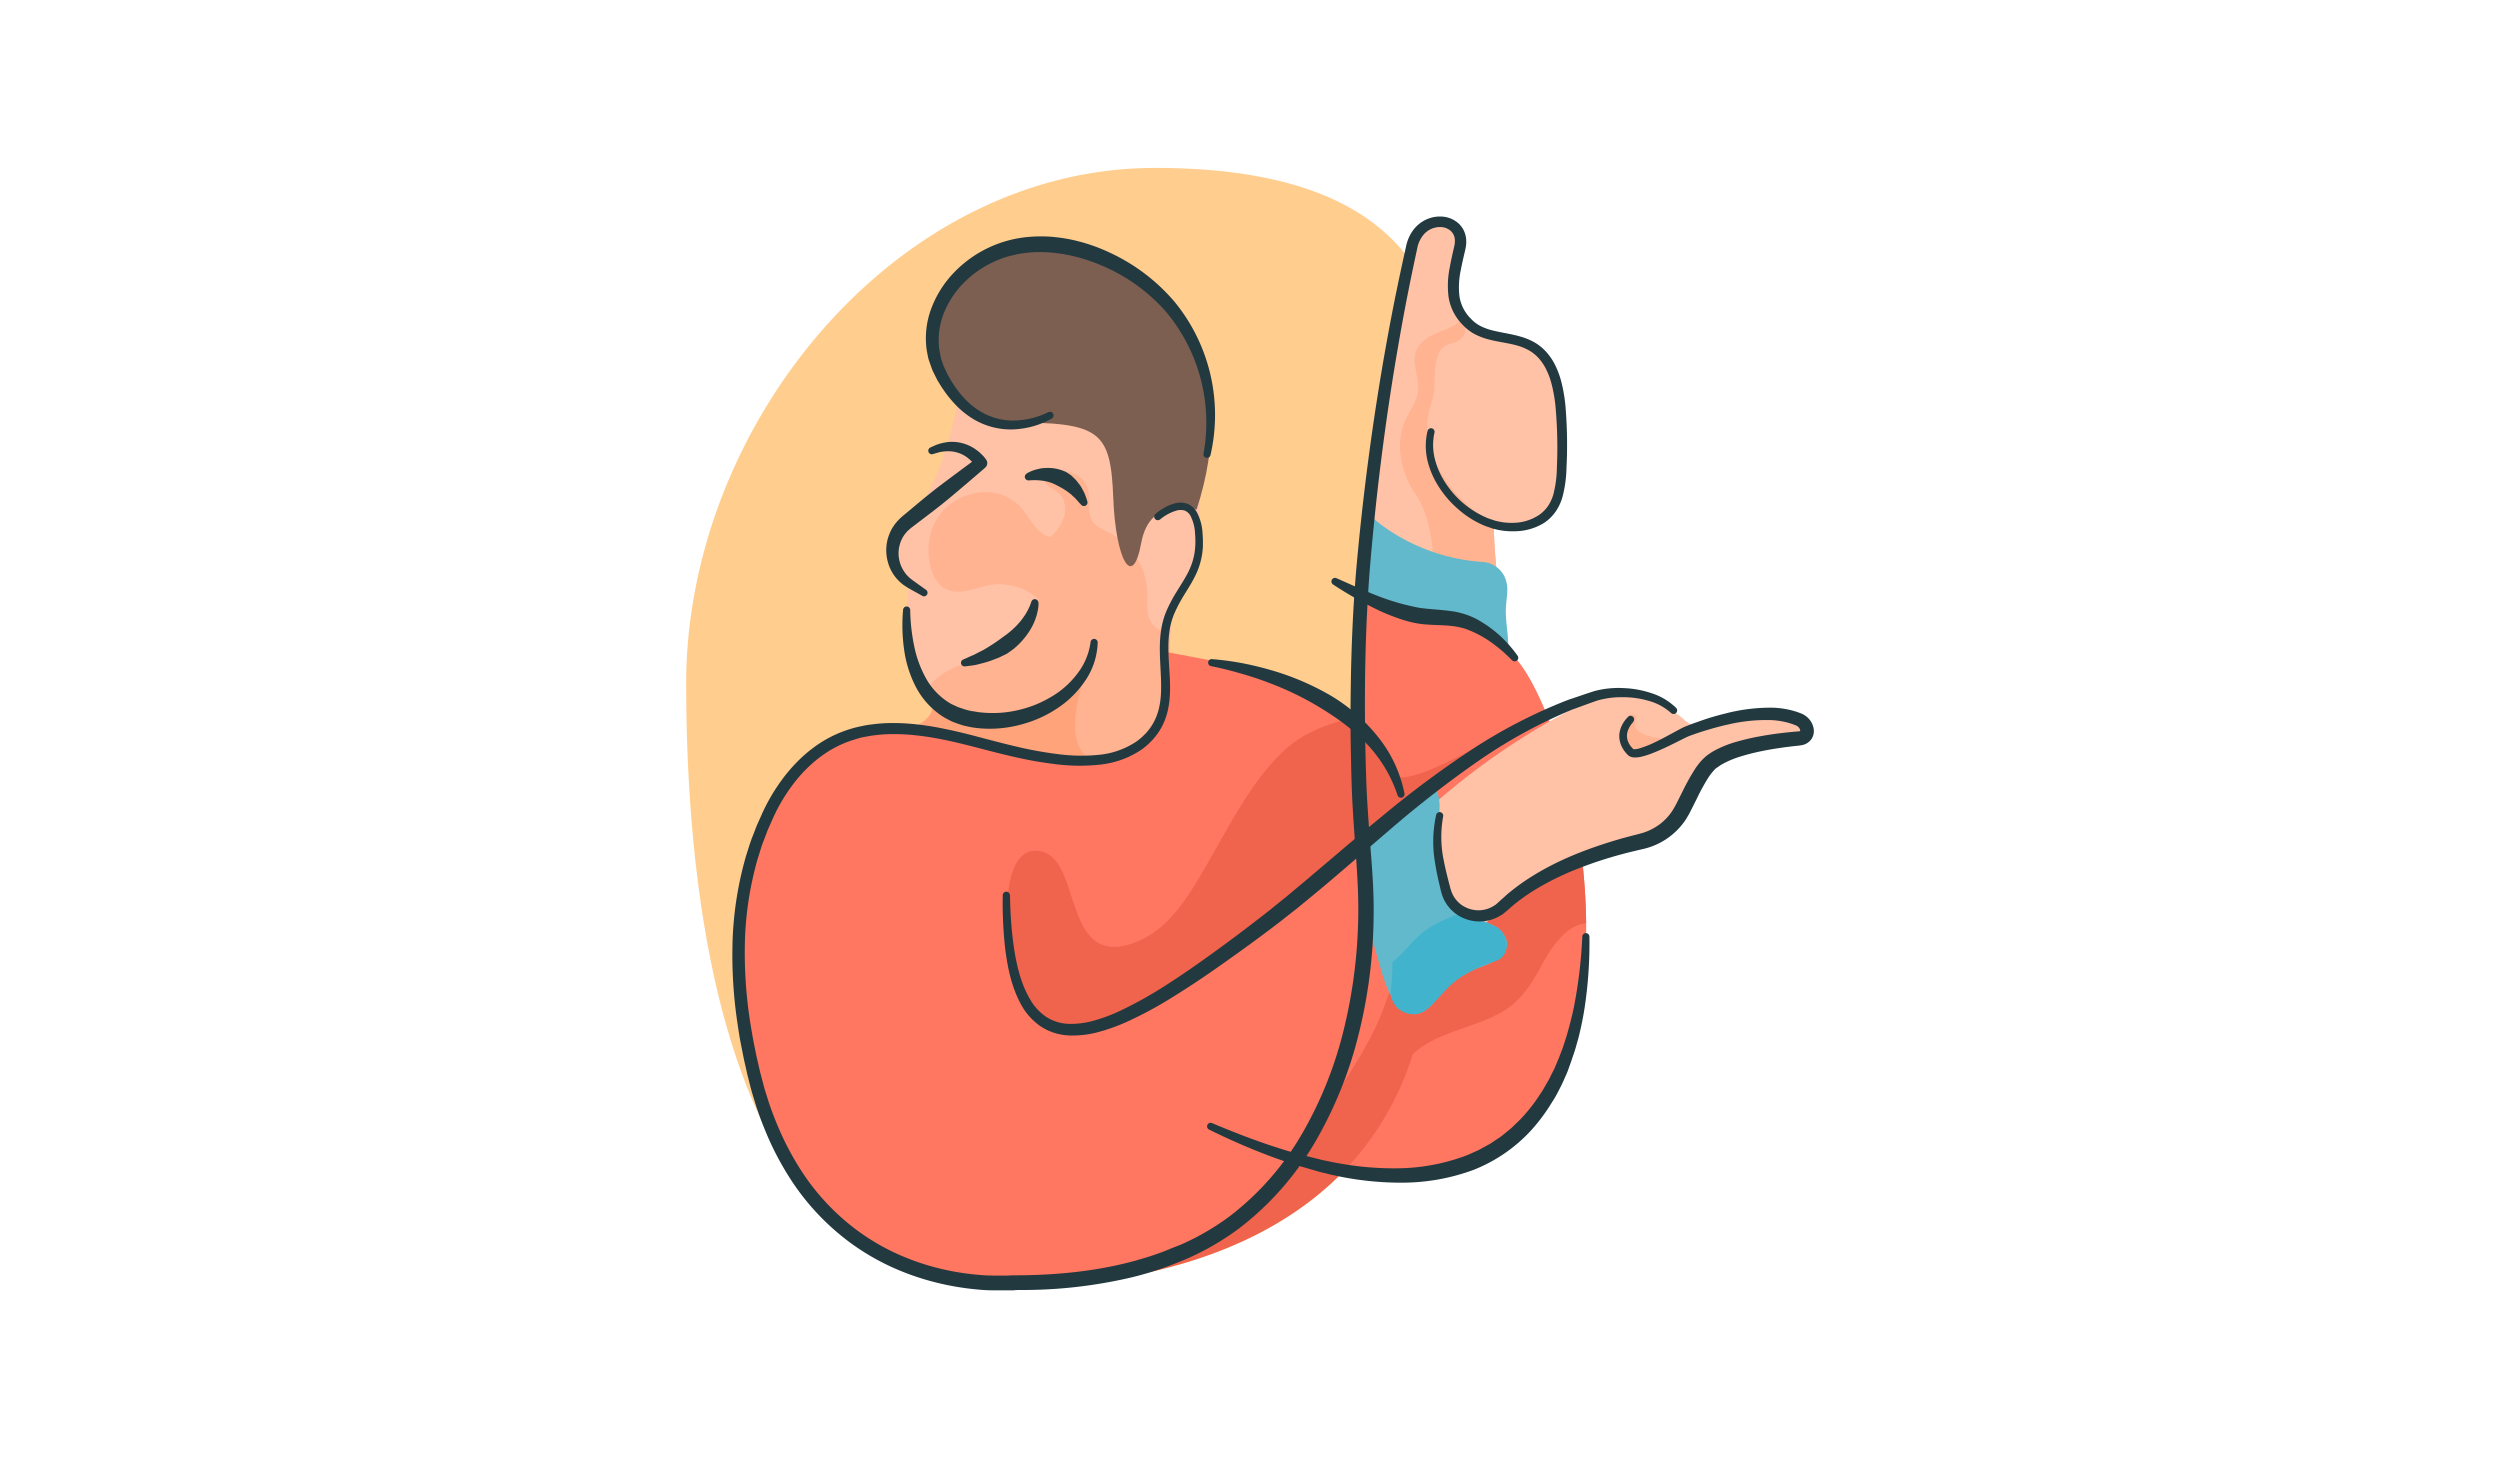 <svg id="Layer_1" data-name="Layer 1" xmlns="http://www.w3.org/2000/svg" viewBox="0 0 960 560"><defs><style>.cls-1{fill:#ffce8f;}.cls-2{fill:#ffc2a7;}.cls-3{fill:#ffb391;}.cls-4{fill:#ffa37a;}.cls-5{fill:#ff7761;}.cls-6{fill:#f0634d;}.cls-7{fill:#62b9cc;}.cls-8{fill:#41b3cc;}.cls-9{fill:#7d5f52;}.cls-10{fill:#233940;}</style></defs><title>man, directions, people, person, avatar</title><path class="cls-1" d="M550.07,232.73c-4,24.83-7.76,50.12-6.21,73.62a130.61,130.61,0,0,0,1.63,14.11,223,223,0,0,1,3.46,42.69q-.15,7.2-.86,14c-8.81,85.24-81.54,117.36-164.6,117.36-27.4,0-48.81-10.07-65.46-26.75-38-38.05-51.11-110.43-53.92-176-.43-10-.62-19.78-.62-29.28,0-99.41,80.59-198,180-198C577.68,64.46,562.57,155.34,550.07,232.73Z"/><path class="cls-2" d="M599.55,180.78c-.29,5.26-.92,10.81-4.08,15-4.61,6.14-14.5,8.89-21.27,4.92l-.09,0c-1.11,0,.13,13.66,1,23.5.48,5,.87,9,.83,9.77-.67,14.67-51.78-25.05-51.78-25.05,3.75-38.62,10.33-76.12,17.89-114.36,2.39-12.09,20.35-12.5,18.39-.09-2,12.67-3.75,19.1,1.42,27.29l.16.24a13.47,13.47,0,0,0,2.28,2.65c6.38,5.74,16.7,4,24.05,8.41,7.95,4.78,10.17,15.18,10.88,24.43A174.25,174.25,0,0,1,599.55,180.78Z"/><path class="cls-2" d="M449.7,241.5c-1.78,16,.61,36.71,1,39.81,0,.26.05.4.05.4l-.09,0c-2.74,1.22-67.37,29.51-99.91-2.54,0,0,10.08-3.58,6.75-11.5-.43-1-1-2.22-1.55-3.57-4-9.1-10.57-25.06-6.48-39.94,0,0-15.19-12.6-1.58-23.5s20.36-48.24,20.36-48.24l78.5,20s13.92-1.17,14,10.75.75,30.08-7.25,44C451.5,230.67,450.33,235.78,449.7,241.5Z"/><path class="cls-3" d="M550.24,216.71s.75-16.25-7-27.5c-5.33-7.73-7.69-19.5-3.44-28.19,2.27-4.64,5.18-7.95,4.77-13.37s-3.2-10.59.68-15.37c4.23-5.22,12.91-5.17,16.8-10.65-.39,1.76.73,3.53.6,5.32a5.2,5.2,0,0,1-2.63,3.83c-2.22,1.36-4.83,1.21-6.59,3.33-1.48,1.78-1.89,4.39-2.23,6.6-.63,4.15.13,8.73-1.21,12.75-3.55,10.61-2.67,19.83,5.75,31.75,8,11.27,17.37,15.09,18.37,15.48-1.11,0,.13,13.66,1,23.5Z"/><path class="cls-3" d="M450.62,281.32l.06.47a193.49,193.49,0,0,1-28.6,9.27,12,12,0,0,1-4.68.47,12.36,12.36,0,0,1-3.57-1.38L399.74,283l17.78-25.78c-8.2,9.54-18.62,18.21-31.09,19.89-10.25,1.38-20.91-2.33-28.66-9.2l2.57,3c-2.17-1.83-4.57-4.48-3.51-7.11a5.73,5.73,0,0,1,1.15-1.68c6.06-6.63,15.93-7.78,23.9-11.93A34.14,34.14,0,0,0,398.61,230a22.28,22.28,0,0,0-18.41-5.35c-5.62,1-11.49,4.07-16.66,1.69-4.52-2.08-6.37-7.51-6.9-12.46-1.33-12.39,6.61-23.1,19.28-24.74a18.38,18.38,0,0,1,15.25,4.85c4.16,4.17,6.48,11,12.23,12.22a17.81,17.81,0,0,0,5.26-7.94c.85-3.1.23-6.75-2.15-8.91-1.22-1.1-2.78-1.75-4-2.83s-2.09-2.93-1.29-4.36,2.8-1.66,4.47-1.59c4.42.18,9.41,1.5,11.41,5.44,2.28,4.49-.28,10.62,2.78,14.62,1.5,2,4,2.83,6.17,3.94a26.88,26.88,0,0,1,14.52,22.63c.12,3.49-.43,7.11.79,10.38s5.25,5.87,8.22,4A215.35,215.35,0,0,0,450.62,281.32Z"/><path class="cls-4" d="M417.49,257.21s-12.61,30.84,3.75,35.25c11.91,3.21-29.74,3.09-42.74.61-10.24-1.93-19.93-6.15-27.76-13.86,0,0,9.78-3.47,6.89-11.14a28.21,28.21,0,0,0,2.69,2.9h0c4.77,4.46,11.4,7.48,20.59,7.48,0,0,26,.53,36.06-20.66C417.16,257.61,417.32,257.41,417.49,257.21Z"/><path class="cls-5" d="M516.1,449.59c-2.87-.51-5.81-1.14-8.84-1.87l18.23-58c-.8-6.34-1.47-12.93-2-19.67-.48-5.68-.88-11.46-1.21-17.3-3.59-62.4.49-130.28.49-130.28h.32l48.7,1.4a8.58,8.58,0,0,1-.53,2l-5,12.59s-1.35.05-3.58,0a50.66,50.66,0,0,1,24.07,21c6.28,10.64,12.12,26.4,16.25,44.4a237.79,237.79,0,0,1,6.09,50.76C609.48,409.75,587.77,462.53,516.1,449.59Z"/><path class="cls-6" d="M609.07,354.58c-7.2.41-13,8.73-16.21,14.54-3.76,6.82-7.27,13.38-13.79,18-10.45,7.36-27.2,8.64-36.62,17.76a111.78,111.78,0,0,1-26.35,44.73c-30.64,31.74-79.51,44.87-132.61,44.87-27.4,0-48.81-10.07-65.46-26.75l28.46-147.25,175.76,32.28,15.82,2.91c10.88-20.7,28.6-40.19,50-49.37a29.13,29.13,0,0,1,14.9-2.46A237.79,237.79,0,0,1,609.07,354.58Z"/><path class="cls-3" d="M417,257.8c-10.07,21.19-36.06,20.66-36.06,20.66-9.19,0-15.82-3-20.59-7.48h0l-2.55-3.1C358.76,268.82,385.79,294.23,417,257.8Z"/><path class="cls-2" d="M536.61,312.15q-4.11,3.34-8.14,6.78a19.18,19.18,0,0,1,2.82-2.65C533,314.9,534.83,313.53,536.61,312.15Z"/><path class="cls-7" d="M578.77,227.35c-.08,2-.4,3.93-.5,5.83-.23,4.2.57,8.35.81,12.53l.16,2.75s-10.34-7.41-12.75-8.25c-14.05-4.89-35.7,1.47-43.43-13.8-.11-.2-.22-.43-.32-.65l.77-5.26,3.23-22s16.19,15.63,42.68,17.29a10.12,10.12,0,0,1,8.35,5.69A12,12,0,0,1,578.77,227.35Z"/><path class="cls-5" d="M539.8,347.16c-1.25,16-4.8,32.61-11.19,46.42-7.87,17-19.7,31.69-29.31,47.68a96.77,96.77,0,0,1-43.39,38.66l-1.89.85q-3.2,1.41-6.6,2.66c-12.73,4.69-27.43,7.67-44.34,8.67-1.13.07-2.27.12-3.42.17q-4.52.19-9.24.19h-.14l-.72.08-.31,0h-.16l-.27,0c-.48,0-1.05.07-1.71.09-1.79.08-4.25.11-7.23,0q-1.62-.08-3.42-.21c-23.69-1.82-71.06-14-87.05-80-8.09-33.4-9.41-68.84,5.89-100.5,5.83-12.07,15-23,27.37-28.31l.92-.38.93-.36c.61-.23,1.23-.45,1.85-.65,13.43-4.39,28.41-2.25,42.3,1.08,19.34,4.65,54,16.64,71,1.11,10.51-9.57,7.53-22,7.32-34.25,0,.09,20,3.76,21.47,4.13a165.26,165.26,0,0,1,30.16,10.34c12.24,5.7,24.27,13.33,31.22,25.14,6.84,11.61,9.89,25.23,10.34,38.6A170.09,170.09,0,0,1,539.8,347.16Z"/><path class="cls-6" d="M535.74,297.71s-5.14-8.7-5.1-8.74a62.69,62.69,0,0,0-12.45-13.17,2.85,2.85,0,0,1-.86.39c-10.21,2.71-18.41,6-26,13.71-11.44,11.6-18.89,26.48-26.95,40.45-6.57,11.4-14.17,25.34-26.87,30.86-29.33,12.75-22-29.42-36.75-34s-14,22.5-14,22.5l-.16.26c2.26,72.2,44.29,45.56,94.77,8.09,11.66-8.66,31.43-26.36,42.14-35.6,16.33-15.33,49.65-32.48,56.25-42C581.57,277.82,542.15,303.13,535.74,297.71Z"/><path class="cls-2" d="M692.1,279.47c-.39-2.46-3.65-4-6.36-4.53a55.23,55.23,0,0,0-29.81,2.68c-1.79.69-3.71,1.48-5.58,1a9.38,9.38,0,0,1-3.65-2.3c-6.73-5.76-15-10.42-23.89-10.22-6.83.15-13.24,3.15-19.29,6.31a268.93,268.93,0,0,0-36.29,22.86q-8.6,6.43-16.66,13.52-4.13,3.64-8.11,7.44c-.73.7-2.93,2.06-2.81,3.14s1.77,2,2.63,1.17a86.14,86.14,0,0,0,16.17,35.91c1.85,2.4,3.93,5.49,2.56,8.19-.61,1.21-1.78,2.78-.72,3.61.89.69,2.13-.34,2.59-1.37s.86-2.33,2-2.6c-.44,1.51,2.43,2.08,3.05.64s-.65-3.09-2.12-3.63c6-9.87,15.12-17.58,25.23-23.15s21.22-9.11,32.43-11.88c6.25-1.54,12.88-3,17.59-7.41,7-6.51,7.83-17.62,14.46-24.49,7.68-8,20.17-7.7,31-9.89,2.38-.48,5.17-1.55,5.59-3.94A3.28,3.28,0,0,0,692.1,279.47Z"/><path class="cls-7" d="M578.72,362.92c-.17,2.66-2,4.47-4.32,5.85a46.76,46.76,0,0,1-6.63,2.9,36.75,36.75,0,0,0-14.4,10.14c-3,3.48-6.25,8-10.84,7.62-8.4-.63-11.67-15.28-13.5-21.49-3.56-12.11-7.95-29.5-5.14-42.88a7.52,7.52,0,0,1,2.59-4.23q10.74-8.87,21.86-17.25a2.44,2.44,0,0,1,3.76,1.12v0a18.36,18.36,0,0,1,.57,7.39c-.35,6.1-.73,12.29.07,18.32.16,1.31.39,2.6.68,3.89,1.65,7.24,5.76,14.29,12.35,17.72,2.68,1.39,5.67,2.14,8.26,3.67S578.92,359.91,578.72,362.92Z"/><path class="cls-8" d="M574.45,369c-17.93,5.87-18.27,11.46-26.32,18.34a8.5,8.5,0,0,1-14-7.58c0-.09,0-.19,0-.28a82.61,82.61,0,0,0,.57-10.06q.39-.27.78-.6c8.05-6.88,8.39-12.47,26.32-18.35a4.41,4.41,0,0,0,.74-.3c3.39,2.5,7.24,3.77,11,5.24C579.5,357.7,580.51,367,574.45,369Z"/><path class="cls-9" d="M427.49,191.21c.87,23.08,7.33,35.92,10.75,17.25s21.25-12.75,21.25-12.75c16.67-51.42-5.82-85.3-37.25-98-25.32-10.23-47.75-5.42-61,16.5-10.38,17.18,4.2,48,25.75,48C422.27,162.18,426.49,165,427.49,191.21Z"/><path class="cls-3" d="M637.54,286.15c-3.32,1.73-7.6,4.76-11.31,2.33-3.52-2.31-3.49-6.75-3.08-10.46a1.62,1.62,0,0,1,1.76-1.43,6.28,6.28,0,0,1,.35-1.3c.7-1.78,3.6-1,2.89.8-2.09,5.27,5.05,6.81,8.63,7.26C638.11,283.52,639,285.38,637.54,286.15Z"/><path class="cls-10" d="M387.85,343.66a153.53,153.53,0,0,0,1.57,20.75c1.07,6.78,2.75,13.58,6.09,19.26a20.09,20.09,0,0,0,6.43,6.94,17.07,17.07,0,0,0,8.89,2.56,32.52,32.52,0,0,0,9.69-1.38,65.8,65.8,0,0,0,9.49-3.58,154,154,0,0,0,18-10.08c5.85-3.73,11.57-7.72,17.23-11.81s11.3-8.26,16.8-12.53c2.76-2.12,5.51-4.25,8.2-6.47l4.07-3.28,4-3.35c2.7-2.22,5.35-4.49,8-6.75l8-6.78q8-6.83,16.17-13.52a385.06,385.06,0,0,1,33.94-25.32,198.27,198.27,0,0,1,37.71-19.56c3.39-1.13,6.7-2.3,10.14-3.39a35.68,35.68,0,0,1,11-1.15,38.35,38.35,0,0,1,10.78,1.92,24,24,0,0,1,9.55,5.66,1.37,1.37,0,0,1-1.9,2l0,0a21.2,21.2,0,0,0-8.56-4.66,35.12,35.12,0,0,0-9.92-1.42,33.88,33.88,0,0,0-9.85,1.29c-3.22,1.1-6.49,2.35-9.73,3.51a193.83,193.83,0,0,0-36.4,20,412.38,412.38,0,0,0-33,25.63l-15.94,13.69c-5.32,4.58-10.66,9.15-16.12,13.6l-4.08,3.35L494,352c-2.75,2.21-5.58,4.33-8.41,6.45-5.65,4.24-11.35,8.31-17.12,12.38s-11.62,8-17.66,11.73A149.59,149.59,0,0,1,432,392.7a70.51,70.51,0,0,1-10.26,3.61,37,37,0,0,1-11.09,1.31,21.42,21.42,0,0,1-11-3.47,24.18,24.18,0,0,1-7.59-8.48c-3.6-6.57-5.05-13.75-6-20.79a156.48,156.48,0,0,1-1-21.22,1.37,1.37,0,0,1,2.73,0Z"/><path class="cls-10" d="M354.19,228.81l-3.88-2.14c-.65-.37-1.28-.7-1.94-1.1l-1-.67-.52-.34-.48-.4a16,16,0,0,1-5.42-8.32,16.74,16.74,0,0,1,.33-10.13,20,20,0,0,1,1.05-2.39,17.33,17.33,0,0,1,1.43-2.19l.81-1,.94-.94a22.5,22.5,0,0,1,1.77-1.56c4.53-3.77,9-7.6,13.72-11.17s9.45-7.07,14.21-10.56l-.53,3.21a8.52,8.52,0,0,0-.57-.81c-.23-.29-.47-.58-.73-.85s-.53-.53-.8-.8l-.86-.73a11.87,11.87,0,0,0-4-2.1,12.1,12.1,0,0,0-4.53-.51,15.22,15.22,0,0,0-2.36.32c-.78.18-1.56.45-2.36.67l-.2.06a1.36,1.36,0,0,1-.9-2.57c.86-.37,1.7-.8,2.6-1.12a18.51,18.51,0,0,1,2.8-.73,14.9,14.9,0,0,1,5.92.05,15.83,15.83,0,0,1,5.56,2.29c.41.28.82.58,1.22.88s.78.63,1.14,1,.73.69,1.07,1.07a12.85,12.85,0,0,1,1,1.27,2.29,2.29,0,0,1-.36,3.07l-.17.15c-4.46,3.85-8.93,7.69-13.45,11.46S355.5,198.4,350.81,202a18.49,18.49,0,0,0-1.6,1.28l-.66.58-.59.67a11.92,11.92,0,0,0-1.08,1.44,15,15,0,0,0-.83,1.61,10.73,10.73,0,0,0-.58,1.73,11.39,11.39,0,0,0-.35,1.8,12.65,12.65,0,0,0,1.4,7.24,11.83,11.83,0,0,0,1,1.59c.2.25.37.52.58.76l.67.69.33.35.38.3.76.62c.56.42,1.19.85,1.78,1.28l3.6,2.58a1.37,1.37,0,0,1-1.46,2.31Z"/><path class="cls-10" d="M394.18,181.85a14.42,14.42,0,0,1,3.41-1.48c.59-.18,1.19-.29,1.8-.43s1.23-.18,1.86-.22a16.26,16.26,0,0,1,7.55,1.27,9.39,9.39,0,0,1,1.7,1c.27.18.54.36.8.56s.48.44.71.66c.47.44.93.89,1.35,1.35l1.15,1.49c.18.25.39.49.54.75l.45.8c.3.53.57,1.07.85,1.6a31.5,31.5,0,0,1,1.19,3.34,1.38,1.38,0,0,1-2.31,1.37l-.14-.15c-.76-.78-1.42-1.58-2.1-2.34-.37-.35-.75-.69-1.1-1l-.53-.52c-.18-.16-.38-.3-.57-.45a25.4,25.4,0,0,0-4.64-2.89,15.16,15.16,0,0,0-5.1-1.85,23.19,23.19,0,0,0-5.85-.24l-.21,0a1.38,1.38,0,0,1-.81-2.55Z"/><path class="cls-10" d="M404.07,160.61a27.87,27.87,0,0,1-3.62,1.78,33,33,0,0,1-11.65,2.51,27.91,27.91,0,0,1-15.47-4.24,34.05,34.05,0,0,1-6.27-5.09,45.93,45.93,0,0,1-5-6.22c-.77-1.08-1.4-2.24-2.11-3.35l-1.82-3.65c-.49-1.27-.92-2.57-1.38-3.86s-.6-2.68-.89-4a32.58,32.58,0,0,1,1.82-16.2,40.17,40.17,0,0,1,8.68-13.66,45,45,0,0,1,28.7-13.66,56.69,56.69,0,0,1,8.05-.1A62.39,62.39,0,0,1,411,91.94a66.7,66.7,0,0,1,15,5,72.69,72.69,0,0,1,25,18.91,68.57,68.57,0,0,1,13.83,58.9,1.37,1.37,0,0,1-2.68-.58,66.22,66.22,0,0,0-14.94-55.07,68.52,68.52,0,0,0-23.59-16.9c-8.91-3.86-18.63-6-28.12-5.24a42,42,0,0,0-7,1.16,34,34,0,0,0-6.66,2.32,39.09,39.09,0,0,0-11.58,8,34.79,34.79,0,0,0-7.76,11.66,28.19,28.19,0,0,0-1.87,13.67c.22,1.14.41,2.29.65,3.43s.69,2.23,1.08,3.34l1.48,3.21c.62,1,1.17,2.14,1.84,3.14a41.64,41.64,0,0,0,4.34,5.76,30,30,0,0,0,5.37,4.64,24.35,24.35,0,0,0,13.3,4.2,30.9,30.9,0,0,0,13.89-3.24l.07,0a1.37,1.37,0,0,1,1.32,2.39Z"/><path class="cls-10" d="M398.79,231.36a13.58,13.58,0,0,1-.22,2.68c-.06.43-.16.85-.26,1.27a10.89,10.89,0,0,1-.33,1.26,22.86,22.86,0,0,1-2.06,4.76,29,29,0,0,1-6.7,7.86c-.68.52-1.38,1-2.09,1.51s-1.5.81-2.26,1.19l-1.14.57-1.18.46-2.35.89c-1.58.52-3.19.94-4.78,1.34s-3.24.54-4.86.74a1.38,1.38,0,0,1-.77-2.61l.1,0c1.42-.68,2.83-1.31,4.24-1.9,1.35-.74,2.73-1.36,4-2.09a75.8,75.8,0,0,0,7.32-4.9,31.46,31.46,0,0,0,6.34-5.76,18.8,18.8,0,0,0,1.29-1.72l.62-.89.54-.94a18.56,18.56,0,0,0,1-1.93c.14-.33.3-.67.41-1s.26-.7.35-.95l.08-.23a1.36,1.36,0,0,1,2.64.44Z"/><path class="cls-10" d="M443.59,197.43a23.38,23.38,0,0,1,3.5-2.45,15.8,15.8,0,0,1,4-1.68,8.21,8.21,0,0,1,4.76.11,7.4,7.4,0,0,1,3.68,3.17,19.2,19.2,0,0,1,2.25,8.3c.12,1.39.16,2.74.14,4.14,0,.7,0,1.4-.11,2.1a20.54,20.54,0,0,1-.26,2.1,28.47,28.47,0,0,1-2.63,8c-1.24,2.49-2.69,4.79-4.06,7a58.93,58.93,0,0,0-3.69,6.86,26.88,26.88,0,0,0-2.09,7.24c-.75,5-.32,10.29,0,15.63s.55,10.94-1.06,16.47a24.39,24.39,0,0,1-3.8,7.7l-1.35,1.68-1.5,1.53a18.81,18.81,0,0,1-1.6,1.42,18.44,18.44,0,0,1-1.71,1.29,35,35,0,0,1-15.77,5.59,71.93,71.93,0,0,1-16.41-.12,147.47,147.47,0,0,1-16-2.77c-10.52-2.32-20.69-5.57-31-7.35-2.58-.46-5.17-.83-7.77-1.08a72.49,72.49,0,0,0-7.77-.41,55.2,55.2,0,0,0-7.7.48c-1.28.14-2.53.4-3.78.62s-2.49.56-3.7,1c-9.79,2.82-18.06,9.58-24.14,17.86a67.79,67.79,0,0,0-7.69,13.44l-1.59,3.58-1.38,3.67c-1,2.42-1.66,5-2.47,7.43a128.46,128.46,0,0,0-4.83,31,172.31,172.31,0,0,0,2,31.43q.61,3.9,1.34,7.79c.54,2.58,1,5.18,1.63,7.74l.89,3.86,1,3.8c.62,2.55,1.48,5,2.24,7.53A129.37,129.37,0,0,0,301,437.6a109.81,109.81,0,0,0,7.73,13.53,87.9,87.9,0,0,0,21.53,22.14,86.26,86.26,0,0,0,13.37,7.81,92.4,92.4,0,0,0,14.56,5.34,97.58,97.58,0,0,0,15.26,2.9c2.57.27,5.17.49,7.75.5H387l1.79-.1.32,0a1.47,1.47,0,0,0-.4,0l.3,0,.56,0,.49,0h.38c14.48-.06,29-1.4,42.95-4.94q5.22-1.33,10.31-3.07l2.54-.9,2.49-1c1.66-.69,3.32-1.3,5-2a96.28,96.28,0,0,0,18.42-10.73,107.66,107.66,0,0,0,28-32,151.07,151.07,0,0,0,15.93-40,193.93,193.93,0,0,0,5.48-42.93c.14-7.23-.25-14.44-.75-21.77s-1.08-14.64-1.47-22-.52-14.77-.65-22.13-.12-14.73,0-22.1c.19-14.74.79-29.48,2-44.19q3.83-44.07,11.6-87.57c1.31-7.25,2.68-14.48,4.18-21.69.74-3.61,1.51-7.21,2.29-10.8l1.19-5.39a15.81,15.81,0,0,1,2.48-5.82,13.11,13.11,0,0,1,5-4.28,13.71,13.71,0,0,1,3.15-1.05,13,13,0,0,1,3.34-.18,10.39,10.39,0,0,1,6.27,2.72,9.26,9.26,0,0,1,2.06,2.94,10,10,0,0,1,.78,3.41,12.67,12.67,0,0,1-.29,3.29c-.21,1-.42,1.8-.63,2.72-.4,1.77-.81,3.54-1.13,5.29a31,31,0,0,0-.55,10.25,15.31,15.31,0,0,0,4.36,8.55,13.26,13.26,0,0,0,3.83,2.9,22.38,22.38,0,0,0,4.75,1.69c3.41.85,7.09,1.28,10.84,2.41a23.29,23.29,0,0,1,5.5,2.4,19.08,19.08,0,0,1,4.58,4,22.4,22.4,0,0,1,3.18,5.06,32.94,32.94,0,0,1,2,5.48,60,60,0,0,1,1.79,11.22,174.92,174.92,0,0,1,.27,22.24,47,47,0,0,1-1.6,11.3,19.29,19.29,0,0,1-2.58,5.43,16.75,16.75,0,0,1-4.35,4.27A21.62,21.62,0,0,1,581.6,204a26.4,26.4,0,0,1-5.81-.43l-.76-.14-.71-.18c-.47-.13-1-.21-1.4-.38-.91-.32-1.83-.6-2.73-.95a36.05,36.05,0,0,1-9.79-6,39.74,39.74,0,0,1-7.59-8.51A32.9,32.9,0,0,1,548.19,177a24.61,24.61,0,0,1,0-11.57,1.37,1.37,0,0,1,2.66.65A21.82,21.82,0,0,0,551,176.3a30,30,0,0,0,4.31,9.52A35.61,35.61,0,0,0,571.35,199c.82.31,1.66.55,2.48.84.41.15.84.22,1.26.33l.63.15.6.1a23.15,23.15,0,0,0,5.15.34,18.36,18.36,0,0,0,9.51-3,13.35,13.35,0,0,0,3.44-3.43,15.87,15.87,0,0,0,2.08-4.5,43.8,43.8,0,0,0,1.35-10.47,174.65,174.65,0,0,0-.41-21.78,56.36,56.36,0,0,0-1.73-10.5,29.11,29.11,0,0,0-1.79-4.85,18.58,18.58,0,0,0-2.68-4.23,15.2,15.2,0,0,0-3.67-3.19,19.43,19.43,0,0,0-4.58-2c-3.3-1-6.95-1.39-10.67-2.29a26.32,26.32,0,0,1-5.61-2,17.43,17.43,0,0,1-4.93-3.67,19.47,19.47,0,0,1-5.52-10.72,35,35,0,0,1,.49-11.65c.32-1.86.73-3.68,1.13-5.49.2-.88.44-1.84.6-2.65a8.43,8.43,0,0,0,.19-2.17,5,5,0,0,0-1.53-3.45,6.08,6.08,0,0,0-3.67-1.52A8.31,8.31,0,0,0,546,91a11.37,11.37,0,0,0-1.76,4.26l-1.15,5.37c-.76,3.58-1.5,7.17-2.21,10.76-1.44,7.18-2.76,14.39-4,21.6-5,28.86-8.63,58-11,87.16-1.07,14.58-1.62,29.21-1.73,43.84q-.08,11,.13,22c.17,7.32.31,14.65.75,21.91s1,14.59,1.57,21.94,1,14.79.87,22.25a193.33,193.33,0,0,1-5.56,44.3,157,157,0,0,1-16.58,41.59,113.66,113.66,0,0,1-29.63,33.81,102.32,102.32,0,0,1-19.57,11.4c-1.7.77-3.48,1.43-5.21,2.14l-2.62,1-2.65.94q-5.34,1.82-10.81,3.17a183.2,183.2,0,0,1-44.4,4.91l.38,0-.68.06-.61,0,.3,0a4.75,4.75,0,0,1-.72.07l.32,0-.72,0-.49,0-1,0h-2.06l-4.13,0c-2.75,0-5.47-.27-8.2-.57a103.18,103.18,0,0,1-16.12-3.15,97.94,97.94,0,0,1-15.41-5.73,91.73,91.73,0,0,1-14.18-8.37,93.26,93.26,0,0,1-22.73-23.6,115,115,0,0,1-8.06-14.25,134.53,134.53,0,0,1-6-15.17c-.77-2.6-1.65-5.18-2.28-7.81l-1-3.93-.89-3.94c-.63-2.62-1.09-5.28-1.63-7.92s-.93-5.31-1.33-8a177.14,177.14,0,0,1-1.87-32.35,133.17,133.17,0,0,1,5.17-32.08c.85-2.58,1.57-5.21,2.61-7.73l1.46-3.81,1.67-3.72a72.29,72.29,0,0,1,8.24-14.22,60.11,60.11,0,0,1,5.37-6.31,51.69,51.69,0,0,1,6.24-5.51,45.6,45.6,0,0,1,14.9-7.52c1.33-.42,2.69-.71,4.05-1s2.73-.52,4.11-.66a59.43,59.43,0,0,1,8.26-.48,76.79,76.79,0,0,1,8.19.47c2.71.28,5.4.68,8.07,1.16,5.33,1,10.58,2.25,15.75,3.62s10.29,2.73,15.44,3.92a145.87,145.87,0,0,0,15.52,2.78,68.16,68.16,0,0,0,15.51.26A31.31,31.31,0,0,0,436,285a15.23,15.23,0,0,0,1.49-1.1,15.61,15.61,0,0,0,1.4-1.22l1.32-1.31,1.16-1.43a20.8,20.8,0,0,0,3.29-6.54c1.45-4.76,1.31-10,1.05-15.29s-.68-10.76.18-16.3a30.21,30.21,0,0,1,2.4-8.05,62,62,0,0,1,3.94-7.19c1.41-2.29,2.83-4.49,4-6.78a25.4,25.4,0,0,0,2.42-7.13,31.3,31.3,0,0,0,.26-7.6,16.6,16.6,0,0,0-1.77-7,4.56,4.56,0,0,0-2.21-2,5.43,5.43,0,0,0-3.12,0,17.21,17.21,0,0,0-6.4,3.47l-.06,0a1.37,1.37,0,0,1-1.74-2.1Z"/><path class="cls-10" d="M465.43,253.11a110.14,110.14,0,0,1,11.77,1.58q5.84,1.15,11.57,2.84a101.51,101.51,0,0,1,22,9.44,66.47,66.47,0,0,1,18.27,15.86,50.06,50.06,0,0,1,10.26,21.8,1.37,1.37,0,0,1-2.66.68,52.47,52.47,0,0,0-11.41-19.24c-5.07-5.52-11.21-9.94-17.6-13.91a117.24,117.24,0,0,0-20.46-10q-5.36-2.05-10.92-3.6c-3.69-1.08-7.44-2-11.22-2.76h0a1.37,1.37,0,0,1,.38-2.71Z"/><path class="cls-10" d="M421.51,246.78a27.34,27.34,0,0,1-4.66,14.43,38.16,38.16,0,0,1-10.78,10.74,45.8,45.8,0,0,1-13.87,6.24A45.31,45.31,0,0,1,377,279.73a35.85,35.85,0,0,1-7.67-1.32c-1.26-.39-2.52-.87-3.76-1.34-1.19-.63-2.4-1.2-3.53-1.91a30.16,30.16,0,0,1-10.49-11.64A44.16,44.16,0,0,1,347.12,249a65.9,65.9,0,0,1-.34-14.78,1.37,1.37,0,0,1,2.74.08v0a73.45,73.45,0,0,0,1.57,14,42.61,42.61,0,0,0,4.81,12.74,25.55,25.55,0,0,0,9.09,9.11c.93.52,1.93.91,2.88,1.38,1,.3,2,.7,3.06,1s2.13.55,3.23.67l1.64.28,1.66.16a42.76,42.76,0,0,0,13.39-.93,47.5,47.5,0,0,0,6.5-2,45,45,0,0,0,6.1-3,33.71,33.71,0,0,0,10.13-8.87,25.11,25.11,0,0,0,5.2-12.3h0a1.37,1.37,0,0,1,2.73.16Z"/><path class="cls-10" d="M580.58,253.51a56.19,56.19,0,0,0-7-6.15,41.42,41.42,0,0,0-7.83-4.66c-.69-.31-1.38-.59-2.07-.87s-1.34-.49-2-.66a29,29,0,0,0-4.28-.8c-3-.35-6.11-.29-9.44-.55a35.22,35.22,0,0,1-5.08-.69,46.54,46.54,0,0,1-4.89-1.34,77.49,77.49,0,0,1-9.21-3.72,147.17,147.17,0,0,1-16.9-9.64,1.38,1.38,0,0,1,1.3-2.42c5.88,2.59,11.66,5.29,17.54,7.45a87.5,87.5,0,0,0,8.89,2.75c1.48.36,3,.7,4.44,1s2.91.43,4.44.59c3.06.28,6.33.49,9.73,1a30.92,30.92,0,0,1,5.08,1.32c.84.28,1.66.65,2.47,1s1.53.76,2.27,1.19a45.85,45.85,0,0,1,8.16,6,49.32,49.32,0,0,1,6.55,7.48,1.37,1.37,0,0,1-2.1,1.75Z"/><path class="cls-10" d="M465.31,431.22c7.91,3.34,15.91,6.47,24,9.1,4.06,1.33,8.15,2.59,12.29,3.57l6.19,1.57c2.08.4,4.15.89,6.24,1.23a117,117,0,0,0,25.16,1.88,77.54,77.54,0,0,0,24.26-5l2.8-1.26a23.73,23.73,0,0,0,2.75-1.35l2.69-1.47a10.37,10.37,0,0,0,1.3-.8l1.27-.85c.84-.58,1.72-1.1,2.52-1.74l2.38-1.93,1.2-1c.38-.34.74-.71,1.11-1.06l2.21-2.14a64.19,64.19,0,0,0,7.68-9.72c1.19-1.71,2.16-3.55,3.21-5.35.52-.9.94-1.86,1.42-2.79s1-1.86,1.34-2.84l1.24-2.89c.4-1,.74-2,1.12-2.95.78-2,1.35-4,2-6,1.15-4.06,2.24-8.17,3-12.35a181.51,181.51,0,0,0,2.91-25.43h0a1.37,1.37,0,0,1,2.74.07,166.62,166.62,0,0,1-1.67,26.06,121.91,121.91,0,0,1-2.58,12.9c-.61,2.11-1.14,4.26-1.89,6.34-.36,1-.68,2.1-1.07,3.14L602,411.29c-.38,1-.86,2-1.32,3.06s-.89,2-1.41,3c-1,2-2,4-3.26,5.84A69.76,69.76,0,0,1,588,434a59.74,59.74,0,0,1-22.23,15.26,79.29,79.29,0,0,1-26.3,4.88,118.48,118.48,0,0,1-26.28-2.62c-2.15-.43-4.27-1-6.4-1.5l-6.29-1.83c-4.21-1.16-8.33-2.59-12.41-4.09a258.71,258.71,0,0,1-23.88-10.38,1.37,1.37,0,0,1,1.14-2.48Z"/><path class="cls-10" d="M627.06,277.38a9.49,9.49,0,0,0-1.14,1.49,8.76,8.76,0,0,0-.82,1.72,5.87,5.87,0,0,0-.14,3.52,7.27,7.27,0,0,0,1.88,3.15c.18.22.57.59.4.44a3.14,3.14,0,0,0,.37,0,6.88,6.88,0,0,0,1.72-.25,44.18,44.18,0,0,0,7.87-3.27c2.62-1.31,5.18-2.75,7.84-4.17.69-.36,1.31-.7,2.2-1.07l2.11-.82c1.42-.52,2.84-1,4.27-1.52,2.87-1,5.77-1.84,8.72-2.56a68.64,68.64,0,0,1,18.3-2.29,33.19,33.19,0,0,1,9.48,1.65l1.17.43.58.22c.23.1.49.25.74.37a8.17,8.17,0,0,1,2.46,2.17,7.5,7.5,0,0,1,1.36,3.14,5.55,5.55,0,0,1-.78,4,5.72,5.72,0,0,1-3.3,2.31,6.47,6.47,0,0,1-.82.17c-.25,0-.59.1-.73.11l-1.09.11c-1.46.15-2.91.33-4.35.52-2.9.39-5.78.86-8.62,1.43a83.64,83.64,0,0,0-8.35,2.11,35.46,35.46,0,0,0-7.55,3.24c-.53.35-1,.71-1.55,1.06s-.9.73-1.29,1.19a22,22,0,0,0-2.32,3.13,82.63,82.63,0,0,0-4.09,7.55l-2,4a41.58,41.58,0,0,1-2.35,4.2,26.71,26.71,0,0,1-16.19,11.13c-2.87.68-5.72,1.33-8.54,2.11a153.92,153.92,0,0,0-16.63,5.48,106.26,106.26,0,0,0-15.64,7.61,71.34,71.34,0,0,0-7.16,4.84c-.58.43-1.14.88-1.69,1.34s-1.11.91-1.64,1.39-1,.92-1.74,1.5l-1,.81-1.11.68a15.52,15.52,0,0,1-17.06-1c-.35-.25-.65-.56-1-.84a7.59,7.59,0,0,1-.92-.9l-.84-1a12.28,12.28,0,0,1-.73-1.06,13.57,13.57,0,0,1-1.2-2.27,22.63,22.63,0,0,1-.8-2.41l-.51-2.17c-.69-2.9-1.34-5.86-1.79-8.87a47.31,47.31,0,0,1,.44-18.31,1.37,1.37,0,0,1,2.68.59h0a44.24,44.24,0,0,0,.28,17.14c.55,2.85,1.26,5.69,2,8.55l.57,2.16c.23.6.37,1.23.66,1.8a9.73,9.73,0,0,0,.93,1.64,8.55,8.55,0,0,0,.55.76l.63.69a4.7,4.7,0,0,0,.69.64c.25.19.47.42.73.59a11.73,11.73,0,0,0,5.22,2,11,11,0,0,0,7.13-1.6l.78-.5.71-.61c.43-.35,1-.94,1.6-1.45s1.14-1,1.72-1.54,1.16-1,1.77-1.48a76.14,76.14,0,0,1,7.47-5.36c10.32-6.6,21.75-11,33.32-14.44,2.89-.86,5.83-1.6,8.73-2.35a21.52,21.52,0,0,0,7.07-3.2,20.5,20.5,0,0,0,5.39-5.52,37.42,37.42,0,0,0,2-3.58l2-4a88,88,0,0,1,4.47-8.09,26.79,26.79,0,0,1,3.06-4,23.59,23.59,0,0,1,2-1.8c.71-.5,1.43-1,2.15-1.42a41,41,0,0,1,8.87-3.66,89.23,89.23,0,0,1,9-2.11c3-.56,6-1,9-1.34,1.5-.17,3-.33,4.51-.46l1.13-.1a3.09,3.09,0,0,0,.37-.05,1.8,1.8,0,0,0,.27,0c.33-.08.34-.16.32-.11s0,0,0-.26a2.32,2.32,0,0,0-.39-.92,3,3,0,0,0-.84-.77l-.25-.14-.46-.18-.92-.36a29.81,29.81,0,0,0-8-1.55,64.15,64.15,0,0,0-17,1.72c-2.84.62-5.65,1.4-8.45,2.25-1.4.42-2.78.89-4.17,1.36l-2.07.74c-.49.18-1.19.53-1.83.84-2.62,1.31-5.31,2.68-8.05,3.94-1.37.63-2.77,1.24-4.2,1.8a30.66,30.66,0,0,1-4.51,1.43,9.8,9.8,0,0,1-2.7.25,4.21,4.21,0,0,1-1.77-.5,4.83,4.83,0,0,1-1.18-1.12,10.35,10.35,0,0,1-2.44-4.54,8.87,8.87,0,0,1,.38-5.25,11.61,11.61,0,0,1,1.18-2.26,11.81,11.81,0,0,1,1.65-2,1.37,1.37,0,0,1,1.93,1.93Z"/></svg>